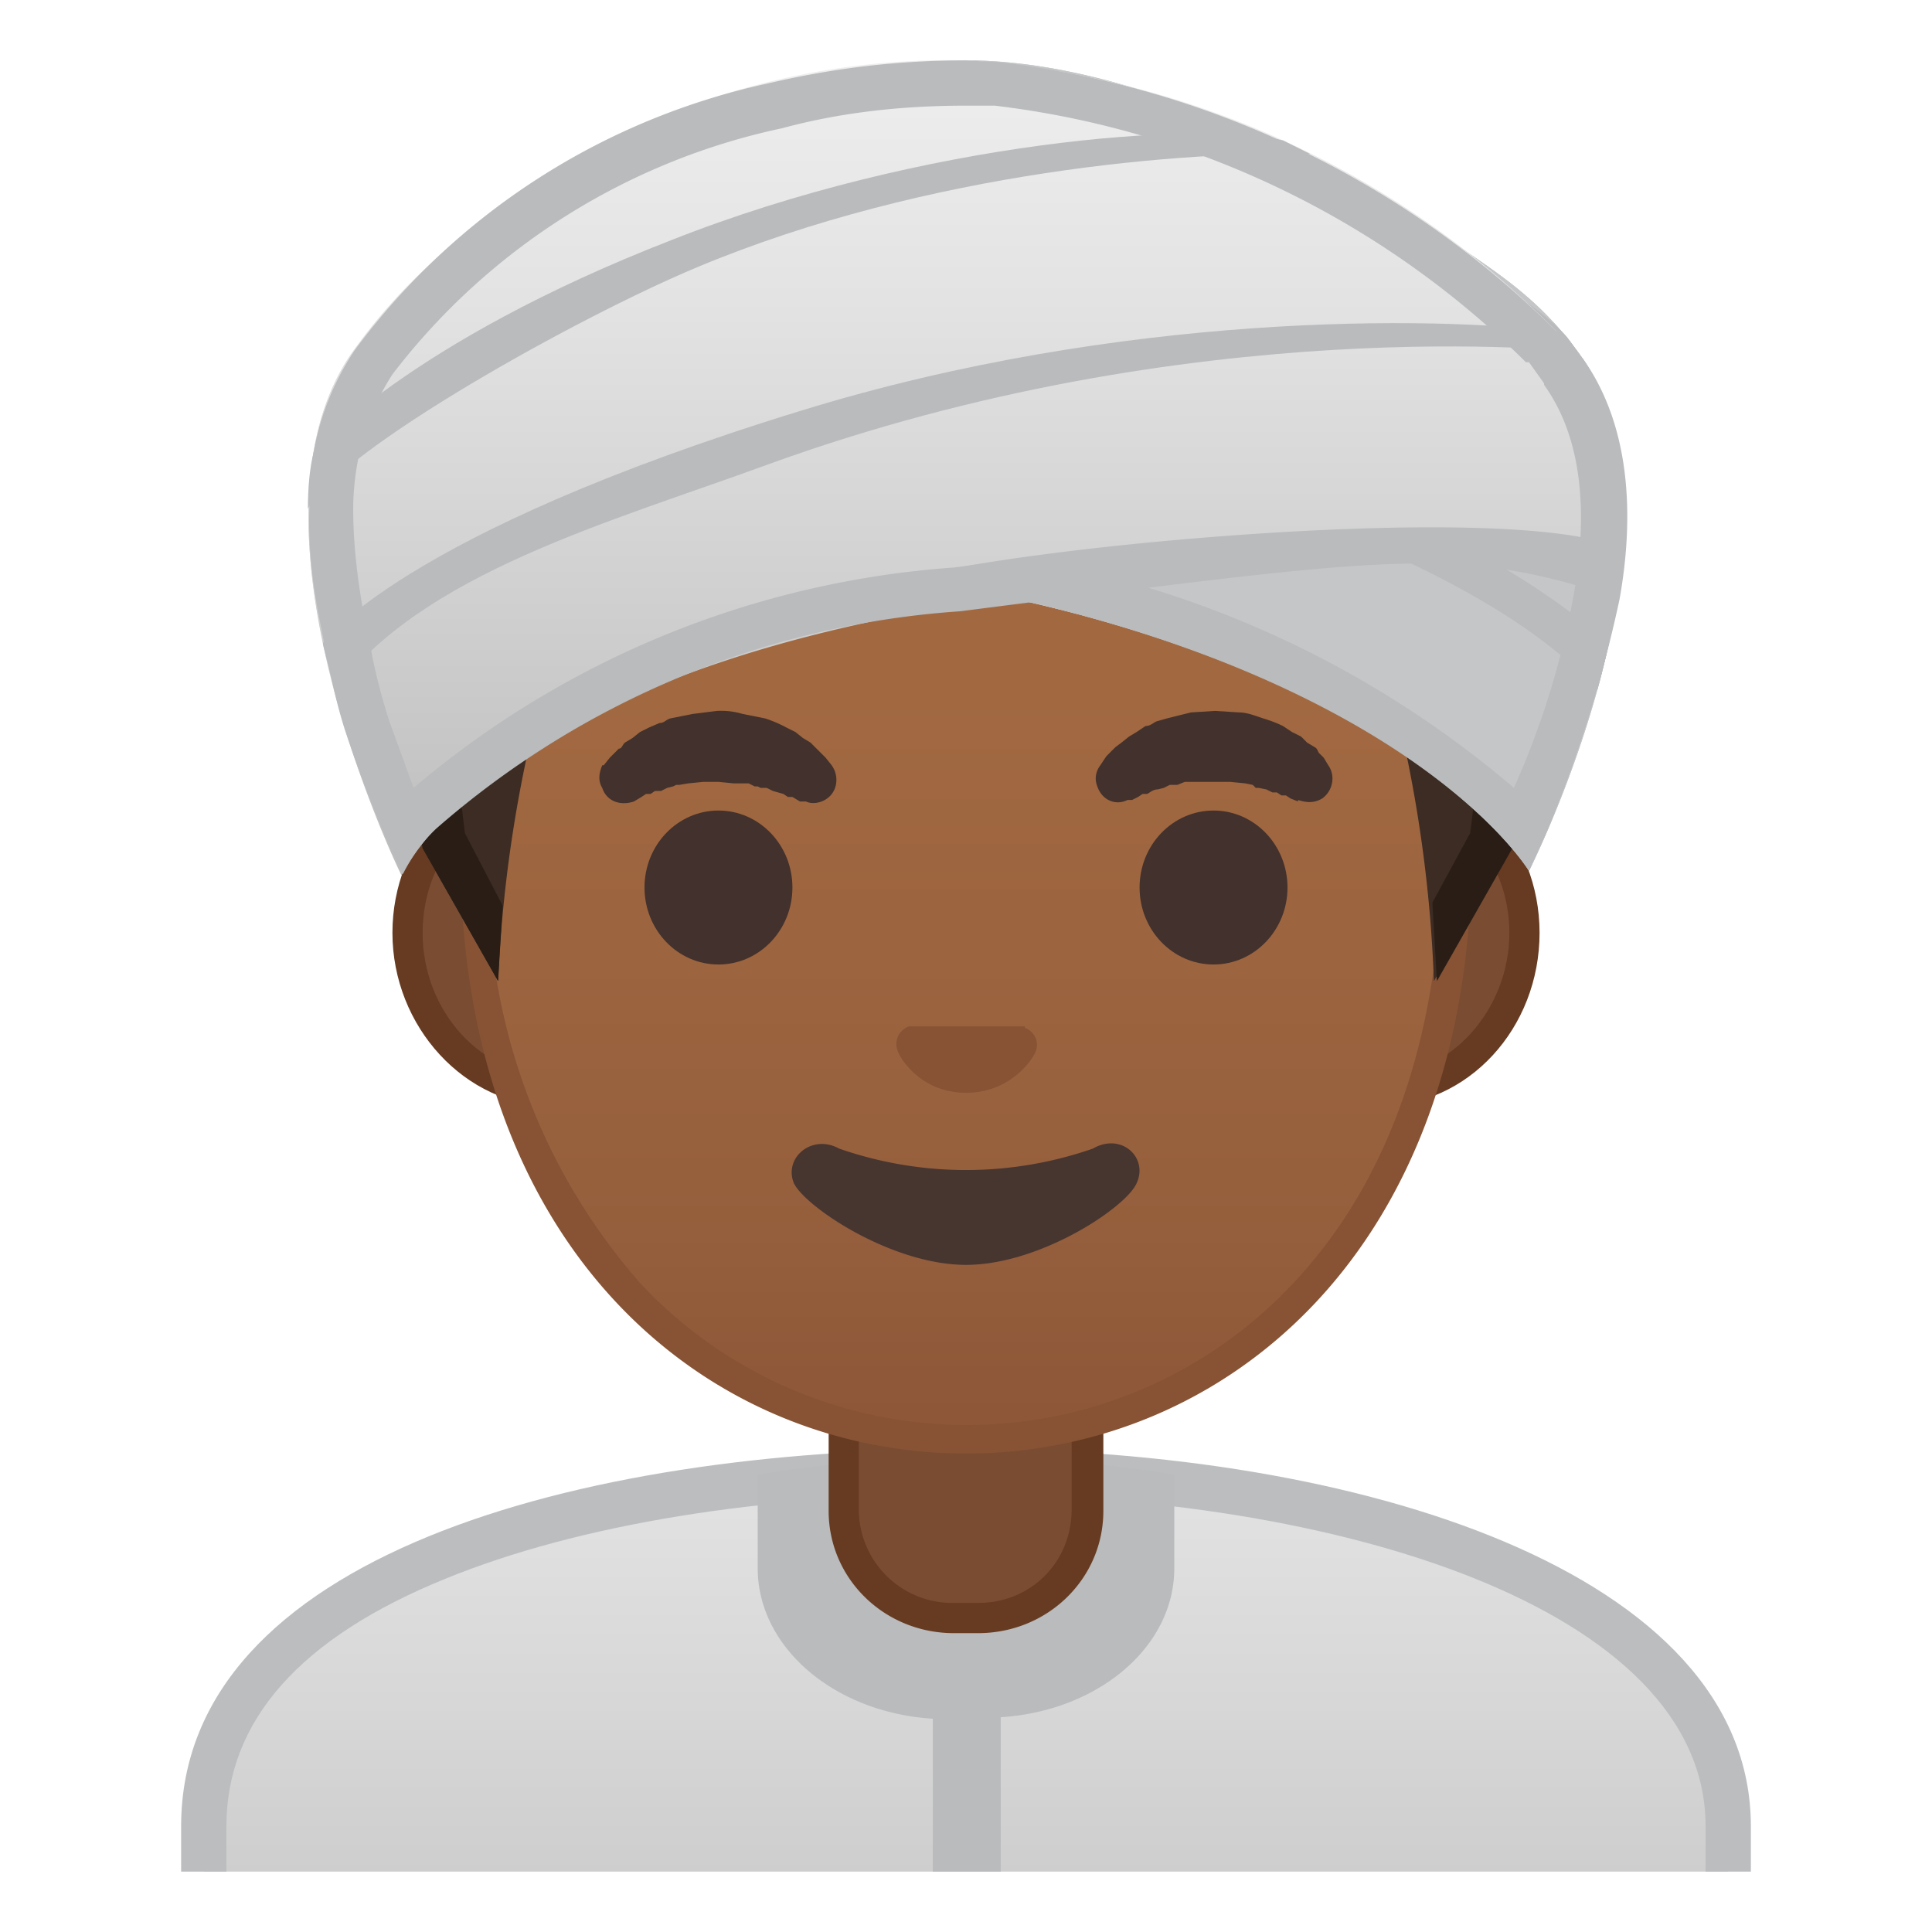 <svg viewBox="0 0 128 128" xmlns="http://www.w3.org/2000/svg" xmlns:xlink="http://www.w3.org/1999/xlink"><defs><path id="a" d="M4 4h120v120H4z"/></defs><clipPath id="b"><use xlink:href="#a"/></clipPath><g clip-path="url(#b)"><linearGradient id="c" x1="64" x2="64" y1="97.5" y2="130.5" gradientUnits="userSpaceOnUse"><stop stop-color="#E3E3E3" offset="0"/><stop stop-color="#C9C9C9" offset="1"/></linearGradient><path d="M13.5 130.5V121c0-17.3 27.2-23.5 50.5-23.5h.1c13.4 0 25.9 2.1 35 6 7 3 15.4 8.5 15.4 17.5v9.5h-101z" fill="url(#c)"/><path d="M64.1 99c24.3 0 48.9 7.5 48.9 22v8H15v-8c0-7 4.9-12.5 14.5-16.4C38.3 101 50.5 99 64 99h.1m0-3H64c-25.6 0-52 7.1-52 25v11h104v-11c0-16.9-26.1-25-51.9-25z" fill="#BBBDBF"/></g><g clip-path="url(#b)" fill="#B9BBBD"><path d="M62.8 113.8h2.5c6.9 0 12.5-4.4 12.5-9.9v-6.2a85.6 85.6 0 0 0-27.6 0v6.2c0 5.5 5.6 10 12.6 10z"/><path d="M61.8 111.5h4.5v17.9h-4.5z"/></g><path d="M63.2 107.2c-4 0-7.3-3.2-7.3-7.1v-9h16.2v9c0 4-3.3 7.1-7.3 7.1h-1.6z" fill="#7A4C32"/><path d="M71 92v8c0 3.5-2.7 6.2-6.2 6.2h-1.6a6.2 6.2 0 0 1-6.3-6.1v-8h14.2m2-2H54.9v10c0 4.5 3.7 8.1 8.3 8.1h1.6c4.6 0 8.3-3.6 8.3-8.1V90z" fill="#663B22"/><path d="M36.7 72.3c-5.4 0-9.7-4.7-9.7-10.4s4.3-10.5 9.7-10.5h54.6c5.4 0 9.7 4.7 9.7 10.5s-4.3 10.4-9.7 10.4H36.7z" fill="#7A4C32"/><path d="M91.3 52.4c4.8 0 8.7 4.3 8.7 9.4s-3.9 9.5-8.7 9.5H36.7c-4.8 0-8.7-4.3-8.7-9.5s3.9-9.4 8.7-9.4h54.6m0-2H36.7c-6 0-10.7 5.2-10.7 11.4s4.8 11.5 10.7 11.5h54.6c6 0 10.7-5.2 10.7-11.5s-4.8-11.4-10.7-11.4z" fill="#663B22"/><linearGradient id="d" x1="64" x2="64" y1="94.6" y2="12.8" gradientUnits="userSpaceOnUse"><stop stop-color="#8D5738" offset="0"/><stop stop-color="#97603D" offset=".2"/><stop stop-color="#A26941" offset=".6"/><stop stop-color="#A56C43" offset="1"/></linearGradient><path d="M64 95.3c-15.7 0-32.5-12.2-32.5-38.8 0-12.4 3.5-23.8 10-32.2 6-7.8 14.3-12.2 22.5-12.2s16.4 4.4 22.5 12.2c6.5 8.4 10 19.8 10 32.2a42 42 0 0 1-10.1 29.2A30.5 30.5 0 0 1 64 95.3z" fill="url(#d)"/><path d="M64 13c8 0 15.8 4.4 21.7 12a51.5 51.5 0 0 1 9.8 31.5c0 11.8-3.4 21.7-9.8 28.5a29.6 29.6 0 0 1-43.3 0 40.5 40.5 0 0 1-10-28.5 51.3 51.3 0 0 1 10-31.5A28.1 28.1 0 0 1 64 13m0-2c-17.4 0-33.5 18.7-33.5 45.5C30.5 83 47 96.3 64 96.3S97.5 83 97.5 56.5C97.5 29.7 81.4 11 64 11z" fill="#875334"/><path d="M40 50.7l.4-.5.2-.2.4-.4c.2 0 .2-.2.4-.4l.5-.3.5-.4.6-.3.7-.3c.3 0 .4-.2.7-.3l1.5-.3 1.6-.2a5 5 0 0 1 1.7.2l1.5.3a8.6 8.6 0 0 1 1.4.6l.6.3.5.4.5.3.4.4.3.3.3.3.4.5c.5.7.4 1.7-.3 2.2-.4.3-1 .4-1.4.2H53l-.5-.3h-.3l-.3-.2-.7-.2-.4-.2h-.4l-.2-.1H50l-.4-.2h-1l-1-.1h-1l-1 .1-.6.1h-.2l-.2.1-.4.1-.4.2h-.4l-.3.2h-.3l-.3.2-.5.3c-.9.3-1.8 0-2.1-.9-.3-.5-.2-1 0-1.5z" fill="#42312C"/><ellipse cx="47.6" cy="58.8" rx="4.9" ry="5.1" fill="#42312C"/><path d="M86 53.1l-.5-.2-.3-.2h-.3l-.3-.2h-.3l-.4-.2-.5-.1h-.2L83 52l-.5-.1-1-.1h-3l-.5.2h-.5l-.4.2-.4.1c-.3 0-.5.2-.7.3h-.3l-.3.2-.4.2h-.3c-.8.4-1.7 0-2-.9-.2-.5-.1-1 .2-1.4l.4-.6.3-.3.3-.3.4-.3.5-.4.5-.3.6-.4c.3 0 .5-.2.7-.3l.7-.2 1.6-.4 1.6-.1 1.6.1c.5 0 1 .2 1.6.4a8.6 8.6 0 0 1 1.3.5l.6.4.6.3.4.4.5.3c.2.1.2.3.3.4l.3.3.3.5c.5.7.3 1.7-.4 2.2-.5.3-1 .3-1.6.1z" fill="#42312C"/><ellipse cx="80.4" cy="58.8" rx="4.9" ry="5.1" fill="#42312C"/><path d="M67.9 68h-7.7c-.7.3-1 1-.7 1.7s1.7 2.7 4.5 2.7 4.3-2 4.6-2.7c.3-.7-.1-1.4-.7-1.6z" fill="#875334"/><path d="M72.4 76.1a25.6 25.6 0 0 1-16.8 0c-1.8-1-3.7.6-3 2.3.8 1.6 6.5 5.4 11.4 5.4s10.6-3.8 11.3-5.4c.8-1.7-1-3.4-2.9-2.3z" fill="#473530"/><radialGradient id="e" cx="64.3" cy="6.1" r="47.8" gradientUnits="userSpaceOnUse"><stop stop-color="#554138" offset="0"/><stop stop-color="#3C2C23" offset="1"/></radialGradient><path d="M64 5.8c-45.4.3-36 50.4-36 50.4l5 8.8a90 90 0 0 1 4.9-25.6 6 6 0 0 1 6.7-3.8c4.5.8 11.6 1.8 19.4 1.8h.1c8 0 15-1 19.4-1.8a6 6 0 0 1 6.8 3.8A90 90 0 0 1 95 65l5.1-8.8s9.4-50.1-36-50.4z" fill="url(#e)"/><path d="M64 5.8c-45.4.3-36 50.4-36 50.4l5 8.8.3-5-2.5-4.8c-.2-1.6-.9-7-.5-13.6.4-7 2.2-17 8.2-24.2 5.7-6.8 14.3-8.5 25.6-8.6 11.4.1 20 1.8 25.6 8.6 10.8 13 8.2 34.3 7.7 37.8l-2.5 4.6.3 5.2 5-8.8s9.4-50.1-36-50.4z" fill="#291D15"/><defs><path id="f" d="M65 39.2c-24.5-5.1-39.4-6.5-44.2-2-.7-6.6.8-11.2 2.7-13.8A51.4 51.4 0 0 1 64 4c10.6 0 23.6 6.2 33.2 12.7 3.1 2.1 5.2 3.7 7.4 6.7 8.3 11.4-3.3 34.3-3.3 34.3S93.7 45 65 39.2z"/></defs><use fill="#C4C6C7" xlink:href="#f"/><clipPath id="g"><use xlink:href="#f"/></clipPath><path d="M65.3 41.4c24.5-5.1 40.3-5.9 45.1-1.3.7-6.7-1.6-11.9-3.5-14.5-2.2-3-4.3-4.6-7.3-6.7C89.9 12.4 77 6.2 66.2 6.2c-10.6 0-23.6 6.2-33.2 12.7a26 26 0 0 0-7.3 6.7C17.4 37 26 60 26 60s.8-3.4 4.7-4.8c0-3.6 5.9-7.8 34.6-13.7z" clip-path="url(#g)" fill="#B9BBBD"/><path d="M107.7 43.9s-6.1-8.4-32.9-16.7A131.5 131.5 0 0 0 24.4 22s-.3.2-1 1.3c0 0 25.4-2.8 53.7 7.5 10.4 3.8 24.3 8.6 30 16.5l.6-3.4z" clip-path="url(#g)" fill="#B9BBBD"/><linearGradient id="h" x1="62.5" x2="62.5" y1="4.3" y2="56.2" gradientUnits="userSpaceOnUse"><stop stop-color="#eee" offset="0"/><stop stop-color="#E3E3E3" offset=".3"/><stop stop-color="#C5C5C5" offset=".9"/><stop stop-color="#BDBDBD" offset="1"/></linearGradient><path d="M104.6 23.4A66.1 66.1 0 0 0 63.9 4C53.3 4 33.4 9 23.3 23.4 15.3 35 26.6 58 26.6 58s5.2-12 34-17.4" fill="url(#h)"/><defs><path id="i" d="M65 39.2c-24.5-5.1-39.5-6.6-44.3-2-.7-6.8.9-11.2 2.8-13.8A51.3 51.3 0 0 1 64 4c10.6 0 23.6 6.2 33.2 12.7 3.1 2.1 5.2 3.7 7.4 6.7 8.3 11.4-3.3 34.3-3.3 34.3S93.7 45 65 39.2z"/></defs><use fill="#C4C6C7" xlink:href="#i"/><clipPath id="j"><use xlink:href="#i"/></clipPath><path d="M63.6 40.5c29-3.6 33-4.6 44.6-.5.6-6.7-.8-11.4-2.4-14.6-1.6-3.3-3.2-4.4-6.3-6.5A66 66 0 0 0 66.2 6.2c-10.6 0-23.6 6.2-33.2 12.7a26 26 0 0 0-7.3 6.7c-8.3 11.4-2 32-2 32s10.8-13.4 39.9-17z" clip-path="url(#j)" fill="#B9BBBD"/><path d="M107.7 43.9s-6.1-8.4-32.9-16.7A131.5 131.5 0 0 0 24.4 22s-.3.2-1 1.3c0 0 25.4-2.8 53.7 7.5 10.4 3.8 24.3 8.6 30 16.5l.6-3.4z" clip-path="url(#j)" fill="#B9BBBD"/><linearGradient id="k" x1="64" x2="64" y1="4.3" y2="56" gradientUnits="userSpaceOnUse"><stop stop-color="#eee" offset="0"/><stop stop-color="#E3E3E3" offset=".3"/><stop stop-color="#C5C5C5" offset=".9"/><stop stop-color="#BDBDBD" offset="1"/></linearGradient><path d="M59.8 38.4c8.1-2.3 41.1-5.3 47.7-2 .6-6.6-1-10.5-3-13A60.7 60.7 0 0 0 64 4a50 50 0 0 0-40.7 19.4c-8 11.6 3.3 34.3 3.3 34.3s-2.8-9 33.1-19.3z" fill="url(#k)"/><path d="M21.4 42.6s5-7.2 31.7-15.4c21.1-6.5 41.8-6.3 50.4-5.2 0 0 .3.2 1 1.3 0 0-25.4-2.8-53.7 7.5-10.4 3.8-22.9 7.2-28.6 15l-.8-3.1zm-.6-12.7s6.2-7.2 23.7-14C61.2 9.3 79.5 8 85 9.3l1.8.9c-8-.2-25.3 1.1-40.6 7.5-7.9 3.3-23.5 12-25.8 16 0-1.3.1-2.7.4-3.8z" fill="#B9BBBD"/><path d="M64 7h1.9a60 60 0 0 1 35.2 17h.2l1 1.4v.1c2.3 3.2 3 7.8 2 13.7a55.5 55.5 0 0 1-4 13A67.5 67.5 0 0 0 67.9 37l-4.7.6a62 62 0 0 0-35.8 14.6l-1.6-4.4a38 38 0 0 1-1.4-5.8l-.3-1.3c-.5-2.8-.7-5-.7-7v-.3c.1-3.3 1-6.1 2.6-8.6A44 44 0 0 1 51.8 8.5C55.5 7.5 59.5 7 64 7m0-3c-4.5 0-8.7.5-13 1.5a46.2 46.2 0 0 0-27.5 17.7c-2 3-3 6.4-3 10v.4c-.1 2.6.2 5.1.7 7.6.5 2.5 1 5.3 1.8 7.6 1 3 2.3 6.3 3.7 9.1 0 0 .8-1.7 2.2-3a58.7 58.7 0 0 1 34.7-14.4l4.7-.6c26 6.2 33 17.8 33 17.8l1.1-2.4a87.4 87.4 0 0 0 4.9-15.6c1-5.6.7-11.5-2.4-15.9A62.7 62.7 0 0 0 66 4.1h-.3L64 4z" fill="#B9BBBD"/></svg>